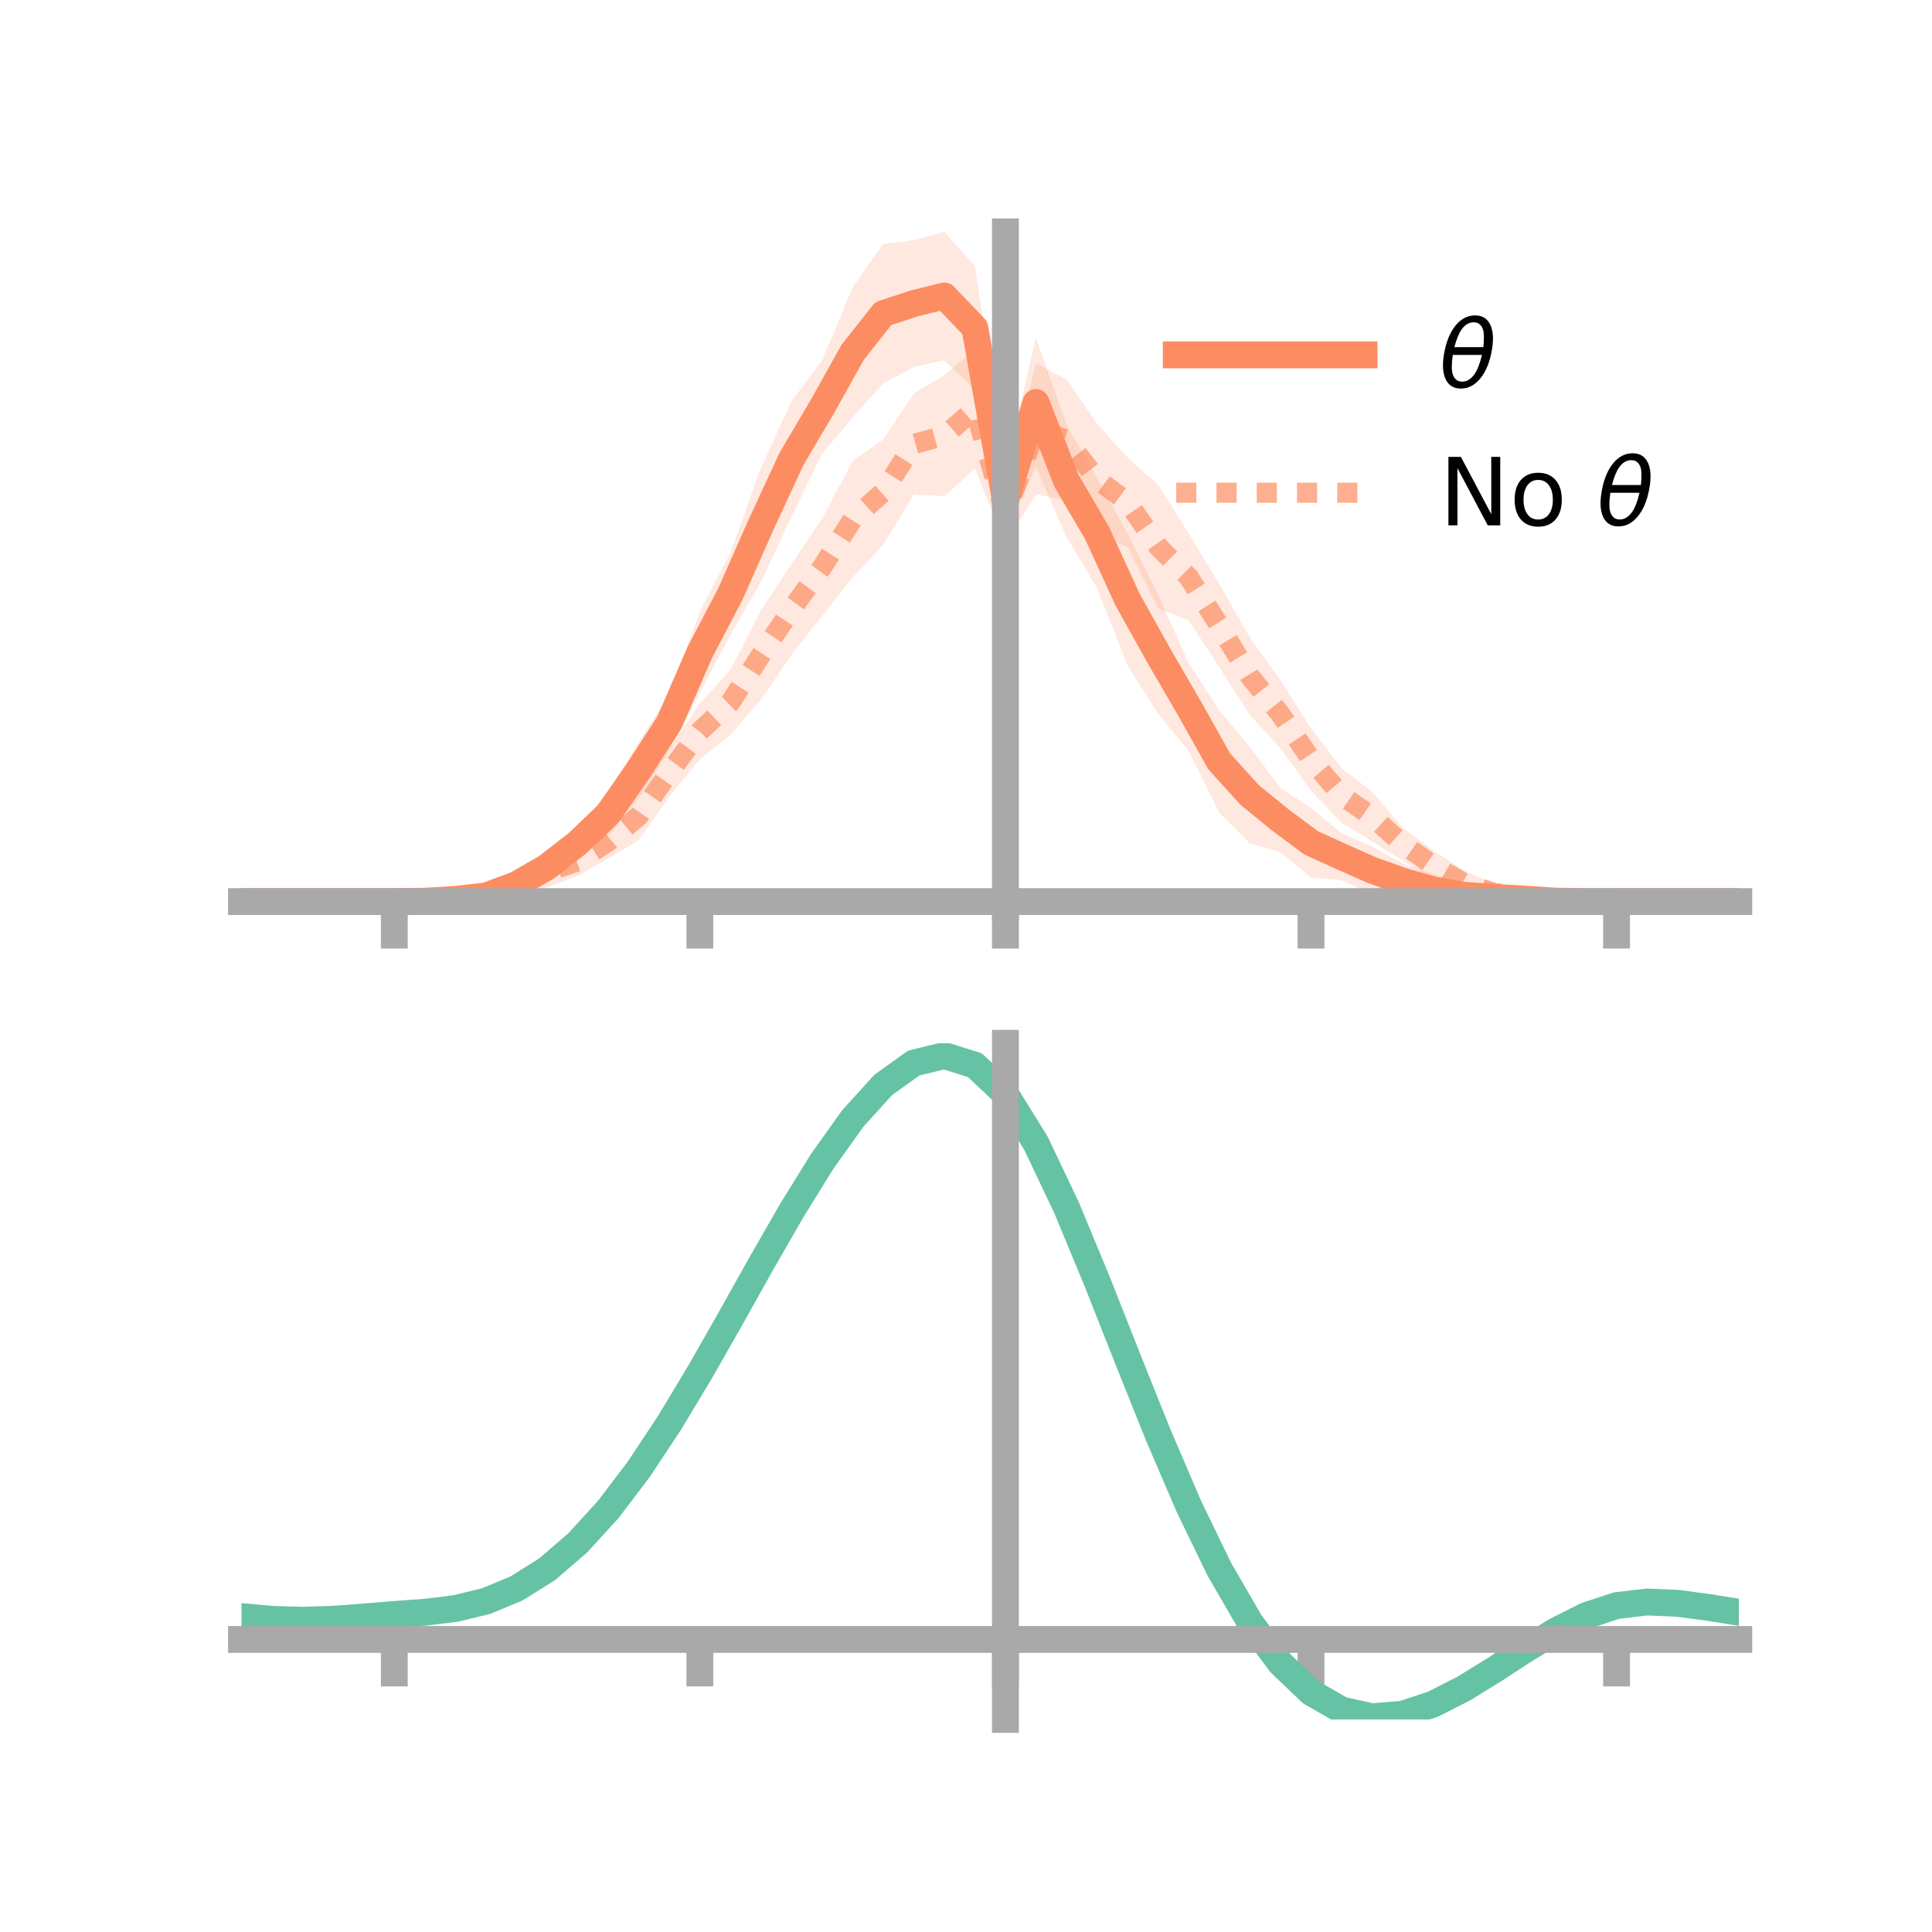<?xml version="1.0" encoding="utf-8" standalone="no"?>
<!DOCTYPE svg PUBLIC "-//W3C//DTD SVG 1.1//EN"
  "http://www.w3.org/Graphics/SVG/1.1/DTD/svg11.dtd">
<!-- Created with matplotlib (https://matplotlib.org/) -->
<svg height="144pt" version="1.1" viewBox="0 0 144 144" width="144pt" xmlns="http://www.w3.org/2000/svg" xmlns:xlink="http://www.w3.org/1999/xlink">
 <defs>
  <style type="text/css">*{stroke-linecap:butt;stroke-linejoin:round;}</style>
 </defs>
 <g id="figure_1">
  <g id="patch_1">
   <path d="M 0 144 
L 144 144 
L 144 0 
L 0 0 
z
" style="fill:none;"/>
  </g>
  <g id="axes_1">
   <g id="patch_2">
    <path d="M 18 67.68 
L 129.6 67.68 
L 129.6 17.28 
L 18 17.28 
z
" style="fill:none;"/>
   </g>
   <g id="PolyCollection_1">
    <path clip-path="url(#pba3af091df)" d="M 18 67.199 
L 18 67.199 
L 20.278 67.199 
L 22.555 67.199 
L 24.833 67.199 
L 27.11 67.199 
L 29.388 67.199 
L 31.665 67.084 
L 33.943 66.798 
L 36.22 66.391 
L 38.498 65.187 
L 40.776 63.667 
L 43.053 61.719 
L 45.331 58.991 
L 47.608 55.298 
L 49.886 51.733 
L 52.163 45.578 
L 54.441 41.208 
L 56.718 34.868 
L 58.996 29.9 
L 61.273 26.862 
L 63.551 21.413 
L 65.829 18.183 
L 68.106 17.893 
L 70.384 17.28 
L 72.661 19.823 
L 74.939 34.841 
L 77.216 25.188 
L 79.494 31.667 
L 81.771 35.641 
L 84.049 39.789 
L 86.327 44.366 
L 88.604 49.436 
L 90.882 52.95 
L 93.159 55.683 
L 95.437 58.727 
L 97.714 60.23 
L 99.992 62.095 
L 102.269 63.11 
L 104.547 64.359 
L 106.824 65.166 
L 109.102 65.774 
L 111.38 66.222 
L 113.657 66.654 
L 115.935 66.961 
L 118.212 67.131 
L 120.49 67.199 
L 122.767 67.199 
L 125.045 67.199 
L 127.322 67.199 
L 129.6 67.199 
L 129.6 67.199 
L 129.6 67.199 
L 127.322 67.199 
L 125.045 67.199 
L 122.767 67.199 
L 120.49 67.199 
L 118.212 67.277 
L 115.935 67.363 
L 113.657 67.372 
L 111.38 67.553 
L 109.102 67.68 
L 106.824 67.497 
L 104.547 66.99 
L 102.269 66.615 
L 99.992 65.614 
L 97.714 65.403 
L 95.437 63.514 
L 93.159 62.854 
L 90.882 60.567 
L 88.604 55.978 
L 86.327 53.212 
L 84.049 49.615 
L 81.771 43.83 
L 79.494 40.024 
L 77.216 34.806 
L 74.939 39.765 
L 72.661 29.05 
L 70.384 26.84 
L 68.106 27.357 
L 65.829 28.572 
L 63.551 31.112 
L 61.273 33.821 
L 58.996 38.497 
L 56.718 43.369 
L 54.441 47.33 
L 52.163 51.651 
L 49.886 55.988 
L 47.608 59.477 
L 45.331 62.331 
L 43.053 63.959 
L 40.776 65.559 
L 38.498 66.681 
L 36.22 67.168 
L 33.943 67.27 
L 31.665 67.257 
L 29.388 67.199 
L 27.11 67.199 
L 24.833 67.199 
L 22.555 67.199 
L 20.278 67.199 
L 18 67.199 
z
" style="fill:#fc8d62;fill-opacity:0.2;"/>
   </g>
   <g id="PolyCollection_2">
    <path clip-path="url(#pba3af091df)" d="M 18 67.199 
L 18 67.199 
L 20.278 67.199 
L 22.555 67.199 
L 24.833 67.199 
L 27.11 67.199 
L 29.388 67.199 
L 31.665 67.1 
L 33.943 66.806 
L 36.22 66.439 
L 38.498 65.313 
L 40.776 63.816 
L 43.053 63.122 
L 45.331 61.485 
L 47.608 59.025 
L 49.886 55.78 
L 52.163 52.426 
L 54.441 49.946 
L 56.718 45.501 
L 58.996 42.035 
L 61.273 38.664 
L 63.551 34.369 
L 65.829 32.755 
L 68.106 29.326 
L 70.384 27.967 
L 72.661 26.058 
L 74.939 36.233 
L 77.216 27.088 
L 79.494 28.276 
L 81.771 31.584 
L 84.049 34.112 
L 86.327 36.148 
L 88.604 39.782 
L 90.882 43.546 
L 93.159 47.523 
L 95.437 50.691 
L 97.714 54.274 
L 99.992 57.266 
L 102.269 59.006 
L 104.547 61.685 
L 106.824 63.384 
L 109.102 64.871 
L 111.38 65.868 
L 113.657 66.328 
L 115.935 66.969 
L 118.212 67.126 
L 120.49 67.199 
L 122.767 67.199 
L 125.045 67.199 
L 127.322 67.199 
L 129.6 67.199 
L 129.6 67.199 
L 129.6 67.199 
L 127.322 67.199 
L 125.045 67.199 
L 122.767 67.199 
L 120.49 67.199 
L 118.212 67.265 
L 115.935 67.368 
L 113.657 67.316 
L 111.38 67.241 
L 109.102 66.777 
L 106.824 65.609 
L 104.547 64.136 
L 102.269 62.711 
L 99.992 61.321 
L 97.714 58.934 
L 95.437 55.768 
L 93.159 53.292 
L 90.882 49.719 
L 88.604 46.25 
L 86.327 45.343 
L 84.049 40.746 
L 81.771 39.883 
L 79.494 37.286 
L 77.216 36.842 
L 74.939 40.501 
L 72.661 34.942 
L 70.384 36.983 
L 68.106 36.863 
L 65.829 40.61 
L 63.551 43.044 
L 61.273 45.903 
L 58.996 48.803 
L 56.718 52.139 
L 54.441 54.746 
L 52.163 56.592 
L 49.886 59.377 
L 47.608 62.625 
L 45.331 63.985 
L 43.053 65.278 
L 40.776 66.142 
L 38.498 66.579 
L 36.22 67.221 
L 33.943 67.257 
L 31.665 67.26 
L 29.388 67.199 
L 27.11 67.199 
L 24.833 67.199 
L 22.555 67.199 
L 20.278 67.199 
L 18 67.199 
z
" style="fill:#fc8d62;fill-opacity:0.2;"/>
   </g>
   <g id="matplotlib.axis_1">
    <g id="xtick_1">
     <g id="line2d_1">
      <defs>
       <path d="M 0 0 
L 0 3.5 
" id="mef2ad6c557" style="stroke:#a9a9a9;stroke-width:2;"/>
      </defs>
      <g>
       <use style="fill:#a9a9a9;stroke:#a9a9a9;stroke-width:2;" x="29.388" xlink:href="#mef2ad6c557" y="67.199"/>
      </g>
     </g>
    </g>
    <g id="xtick_2">
     <g id="line2d_2">
      <g>
       <use style="fill:#a9a9a9;stroke:#a9a9a9;stroke-width:2;" x="52.163" xlink:href="#mef2ad6c557" y="67.199"/>
      </g>
     </g>
    </g>
    <g id="xtick_3">
     <g id="line2d_3">
      <g>
       <use style="fill:#a9a9a9;stroke:#a9a9a9;stroke-width:2;" x="74.939" xlink:href="#mef2ad6c557" y="67.199"/>
      </g>
     </g>
    </g>
    <g id="xtick_4">
     <g id="line2d_4">
      <g>
       <use style="fill:#a9a9a9;stroke:#a9a9a9;stroke-width:2;" x="97.714" xlink:href="#mef2ad6c557" y="67.199"/>
      </g>
     </g>
    </g>
    <g id="xtick_5">
     <g id="line2d_5">
      <g>
       <use style="fill:#a9a9a9;stroke:#a9a9a9;stroke-width:2;" x="120.49" xlink:href="#mef2ad6c557" y="67.199"/>
      </g>
     </g>
    </g>
   </g>
   <g id="matplotlib.axis_2"/>
   <g id="line2d_6">
    <path clip-path="url(#pba3af091df)" d="M 18 67.199 
L 20.278 67.199 
L 22.555 67.199 
L 24.833 67.199 
L 27.11 67.199 
L 29.388 67.199 
L 31.665 67.17 
L 33.943 67.034 
L 36.22 66.779 
L 38.498 65.934 
L 40.776 64.613 
L 43.053 62.839 
L 45.331 60.661 
L 47.608 57.388 
L 49.886 53.861 
L 52.163 48.615 
L 54.441 44.269 
L 56.718 39.119 
L 58.996 34.199 
L 61.273 30.342 
L 63.551 26.262 
L 65.829 23.378 
L 68.106 22.625 
L 70.384 22.06 
L 72.661 24.437 
L 74.939 37.303 
L 77.216 29.997 
L 79.494 35.846 
L 81.771 39.735 
L 84.049 44.702 
L 86.327 48.789 
L 88.604 52.707 
L 90.882 56.759 
L 93.159 59.269 
L 95.437 61.12 
L 97.714 62.816 
L 99.992 63.854 
L 102.269 64.863 
L 104.547 65.675 
L 106.824 66.331 
L 109.102 66.727 
L 111.38 66.887 
L 113.657 67.013 
L 115.935 67.162 
L 118.212 67.204 
L 120.49 67.199 
L 122.767 67.199 
L 125.045 67.199 
L 127.322 67.199 
L 129.6 67.199 
" style="fill:none;stroke:#fc8d62;stroke-linecap:square;stroke-width:2;"/>
   </g>
   <g id="line2d_7">
    <path clip-path="url(#pba3af091df)" d="M 18 67.199 
L 20.278 67.199 
L 22.555 67.199 
L 24.833 67.199 
L 27.11 67.199 
L 29.388 67.199 
L 31.665 67.18 
L 33.943 67.031 
L 36.22 66.83 
L 38.498 65.946 
L 40.776 64.979 
L 43.053 64.2 
L 45.331 62.735 
L 47.608 60.825 
L 49.886 57.578 
L 52.163 54.509 
L 54.441 52.346 
L 56.718 48.82 
L 58.996 45.419 
L 61.273 42.284 
L 63.551 38.706 
L 65.829 36.683 
L 68.106 33.094 
L 70.384 32.475 
L 72.661 30.5 
L 74.939 38.367 
L 77.216 31.965 
L 79.494 32.781 
L 81.771 35.733 
L 84.049 37.429 
L 86.327 40.746 
L 88.604 43.016 
L 90.882 46.633 
L 93.159 50.408 
L 95.437 53.23 
L 97.714 56.604 
L 99.992 59.293 
L 102.269 60.859 
L 104.547 62.91 
L 106.824 64.496 
L 109.102 65.824 
L 111.38 66.555 
L 113.657 66.822 
L 115.935 67.169 
L 118.212 67.196 
L 120.49 67.199 
L 122.767 67.199 
L 125.045 67.199 
L 127.322 67.199 
L 129.6 67.199 
" style="fill:none;stroke:#fc8d62;stroke-dasharray:1.5,1.5;stroke-dashoffset:0;stroke-opacity:0.7;stroke-width:1.5;"/>
   </g>
   <g id="patch_3">
    <path d="M 74.939 67.68 
L 74.939 17.28 
" style="fill:none;stroke:#a9a9a9;stroke-linecap:square;stroke-linejoin:miter;stroke-width:2;"/>
   </g>
   <g id="patch_4">
    <path d="M 129.6 67.68 
L 129.6 17.28 
" style="fill:none;"/>
   </g>
   <g id="patch_5">
    <path d="M 18 67.199 
L 129.6 67.199 
" style="fill:none;stroke:#a9a9a9;stroke-linecap:square;stroke-linejoin:miter;stroke-width:2;"/>
   </g>
   <g id="patch_6">
    <path d="M 18 17.28 
L 129.6 17.28 
" style="fill:none;"/>
   </g>
   <g id="legend_1">
    <g id="line2d_8">
     <path d="M 87.67 26.449 
L 101.67 26.449 
" style="fill:none;stroke:#fc8d62;stroke-linecap:square;stroke-width:2;"/>
    </g>
    <g id="line2d_9"/>
    <g id="text_1">
     <!-- $\theta$ -->
     <g transform="translate(107.27 28.899)scale(0.07 -0.07)">
      <defs>
       <path d="M 45.516 34.672 
L 14.453 34.672 
Q 12.359 20.062 14.5 13.875 
Q 17.188 6.25 24.469 6.25 
Q 31.781 6.25 37.359 13.922 
Q 42.234 20.656 45.516 34.672 
z
M 47.016 42.969 
Q 48.344 56.844 46.625 61.719 
Q 43.953 69.438 36.766 69.438 
Q 29.297 69.438 23.828 61.812 
Q 19.531 55.672 16.156 42.969 
z
M 38.188 76.766 
Q 49.906 76.766 54.594 66.406 
Q 59.281 56.109 55.719 37.844 
Q 52.203 19.625 43.453 9.281 
Q 34.766 -1.125 23.047 -1.125 
Q 11.281 -1.125 6.641 9.281 
Q 2 19.625 5.516 37.844 
Q 9.078 56.109 17.719 66.406 
Q 26.422 76.766 38.188 76.766 
z
" id="DejaVuSans-Oblique-952"/>
      </defs>
      <use transform="translate(0 0.234)" xlink:href="#DejaVuSans-Oblique-952"/>
     </g>
    </g>
    <g id="line2d_10">
     <path d="M 87.67 36.724 
L 101.67 36.724 
" style="fill:none;stroke:#fc8d62;stroke-dasharray:1.5,1.5;stroke-dashoffset:0;stroke-opacity:0.7;stroke-width:1.5;"/>
    </g>
    <g id="line2d_11"/>
    <g id="text_2">
     <!-- No $\theta$ -->
     <g transform="translate(107.27 39.174)scale(0.07 -0.07)">
      <defs>
       <path d="M 9.812 72.906 
L 23.094 72.906 
L 55.422 11.922 
L 55.422 72.906 
L 64.984 72.906 
L 64.984 0 
L 51.703 0 
L 19.391 60.984 
L 19.391 0 
L 9.812 0 
z
" id="DejaVuSans-78"/>
       <path d="M 30.609 48.391 
Q 23.391 48.391 19.188 42.75 
Q 14.984 37.109 14.984 27.297 
Q 14.984 17.484 19.156 11.844 
Q 23.344 6.203 30.609 6.203 
Q 37.797 6.203 41.984 11.859 
Q 46.188 17.531 46.188 27.297 
Q 46.188 37.016 41.984 42.703 
Q 37.797 48.391 30.609 48.391 
z
M 30.609 56 
Q 42.328 56 49.016 48.375 
Q 55.719 40.766 55.719 27.297 
Q 55.719 13.875 49.016 6.219 
Q 42.328 -1.422 30.609 -1.422 
Q 18.844 -1.422 12.172 6.219 
Q 5.516 13.875 5.516 27.297 
Q 5.516 40.766 12.172 48.375 
Q 18.844 56 30.609 56 
z
" id="DejaVuSans-111"/>
       <path id="DejaVuSans-32"/>
      </defs>
      <use transform="translate(0 0.234)" xlink:href="#DejaVuSans-78"/>
      <use transform="translate(74.805 0.234)" xlink:href="#DejaVuSans-111"/>
      <use transform="translate(135.986 0.234)" xlink:href="#DejaVuSans-32"/>
      <use transform="translate(167.773 0.234)" xlink:href="#DejaVuSans-Oblique-952"/>
     </g>
    </g>
   </g>
  </g>
  <g id="axes_2">
   <g id="patch_7">
    <path d="M 18 128.16 
L 129.6 128.16 
L 129.6 77.76 
L 18 77.76 
z
" style="fill:none;"/>
   </g>
   <g id="PolyCollection_3">
    <path clip-path="url(#pabb7b11ddd)" d="M 18 120.529 
L 18 120.45 
L 20.278 120.669 
L 22.555 120.734 
L 24.833 120.654 
L 27.11 120.477 
L 29.388 120.279 
L 31.665 120.109 
L 33.943 119.827 
L 36.22 119.271 
L 38.498 118.314 
L 40.776 116.865 
L 43.053 114.872 
L 45.331 112.326 
L 47.608 109.259 
L 49.886 105.74 
L 52.163 101.87 
L 54.441 97.777 
L 56.718 93.617 
L 58.996 89.564 
L 61.273 85.807 
L 63.551 82.547 
L 65.829 79.985 
L 68.106 78.323 
L 70.384 77.76 
L 72.661 78.484 
L 74.939 80.663 
L 77.216 84.387 
L 79.494 89.257 
L 81.771 94.826 
L 84.049 100.679 
L 86.327 106.451 
L 88.604 111.842 
L 90.882 116.617 
L 93.159 120.611 
L 95.437 123.726 
L 97.714 125.93 
L 99.992 127.248 
L 102.269 127.758 
L 104.547 127.572 
L 106.824 126.83 
L 109.102 125.687 
L 111.38 124.304 
L 113.657 122.846 
L 115.935 121.472 
L 118.212 120.335 
L 120.49 119.587 
L 122.767 119.324 
L 125.045 119.429 
L 127.322 119.739 
L 129.6 120.116 
L 129.6 120.22 
L 129.6 120.22 
L 127.322 119.869 
L 125.045 119.578 
L 122.767 119.484 
L 120.49 119.753 
L 118.212 120.51 
L 115.935 121.671 
L 113.657 123.087 
L 111.38 124.593 
L 109.102 126.021 
L 106.824 127.199 
L 104.547 127.963 
L 102.269 128.16 
L 99.992 127.66 
L 97.714 126.363 
L 95.437 124.209 
L 93.159 121.18 
L 90.882 117.308 
L 88.604 112.683 
L 86.327 107.46 
L 84.049 101.862 
L 81.771 96.18 
L 79.494 90.768 
L 77.216 86.033 
L 74.939 82.412 
L 72.661 80.298 
L 70.384 79.598 
L 68.106 80.143 
L 65.829 81.745 
L 63.551 84.212 
L 61.273 87.344 
L 58.996 90.946 
L 56.718 94.826 
L 54.441 98.804 
L 52.163 102.713 
L 49.886 106.408 
L 47.608 109.768 
L 45.331 112.7 
L 43.053 115.141 
L 40.776 117.063 
L 38.498 118.473 
L 36.22 119.411 
L 33.943 119.955 
L 31.665 120.228 
L 29.388 120.386 
L 27.11 120.568 
L 24.833 120.726 
L 22.555 120.792 
L 20.278 120.728 
L 18 120.529 
z
" style="fill:#66c2a5;fill-opacity:0.2;"/>
   </g>
   <g id="matplotlib.axis_3">
    <g id="xtick_6">
     <g id="line2d_12">
      <g>
       <use style="fill:#a9a9a9;stroke:#a9a9a9;stroke-width:2;" x="29.388" xlink:href="#mef2ad6c557" y="122.195"/>
      </g>
     </g>
    </g>
    <g id="xtick_7">
     <g id="line2d_13">
      <g>
       <use style="fill:#a9a9a9;stroke:#a9a9a9;stroke-width:2;" x="52.163" xlink:href="#mef2ad6c557" y="122.195"/>
      </g>
     </g>
    </g>
    <g id="xtick_8">
     <g id="line2d_14">
      <g>
       <use style="fill:#a9a9a9;stroke:#a9a9a9;stroke-width:2;" x="74.939" xlink:href="#mef2ad6c557" y="122.195"/>
      </g>
     </g>
    </g>
    <g id="xtick_9">
     <g id="line2d_15">
      <g>
       <use style="fill:#a9a9a9;stroke:#a9a9a9;stroke-width:2;" x="97.714" xlink:href="#mef2ad6c557" y="122.195"/>
      </g>
     </g>
    </g>
    <g id="xtick_10">
     <g id="line2d_16">
      <g>
       <use style="fill:#a9a9a9;stroke:#a9a9a9;stroke-width:2;" x="120.49" xlink:href="#mef2ad6c557" y="122.195"/>
      </g>
     </g>
    </g>
   </g>
   <g id="matplotlib.axis_4"/>
   <g id="line2d_17">
    <path clip-path="url(#pabb7b11ddd)" d="M 18 120.489 
L 20.278 120.698 
L 22.555 120.763 
L 24.833 120.69 
L 27.11 120.522 
L 29.388 120.332 
L 31.665 120.168 
L 33.943 119.891 
L 36.22 119.341 
L 38.498 118.394 
L 40.776 116.964 
L 43.053 115.006 
L 45.331 112.513 
L 47.608 109.514 
L 49.886 106.074 
L 52.163 102.291 
L 54.441 98.29 
L 56.718 94.222 
L 58.996 90.255 
L 61.273 86.576 
L 63.551 83.379 
L 65.829 80.865 
L 68.106 79.233 
L 70.384 78.679 
L 72.661 79.391 
L 74.939 81.538 
L 77.216 85.21 
L 79.494 90.012 
L 81.771 95.503 
L 84.049 101.27 
L 86.327 106.955 
L 88.604 112.262 
L 90.882 116.962 
L 93.159 120.895 
L 95.437 123.967 
L 97.714 126.146 
L 99.992 127.454 
L 102.269 127.959 
L 104.547 127.768 
L 106.824 127.015 
L 109.102 125.854 
L 111.38 124.449 
L 113.657 122.967 
L 115.935 121.572 
L 118.212 120.422 
L 120.49 119.67 
L 122.767 119.404 
L 125.045 119.503 
L 127.322 119.804 
L 129.6 120.168 
" style="fill:none;stroke:#66c2a5;stroke-linecap:square;stroke-width:2;"/>
   </g>
   <g id="patch_8">
    <path d="M 74.939 128.16 
L 74.939 77.76 
" style="fill:none;stroke:#a9a9a9;stroke-linecap:square;stroke-linejoin:miter;stroke-width:2;"/>
   </g>
   <g id="patch_9">
    <path d="M 129.6 128.16 
L 129.6 77.76 
" style="fill:none;"/>
   </g>
   <g id="patch_10">
    <path d="M 18 122.195 
L 129.6 122.195 
" style="fill:none;stroke:#a9a9a9;stroke-linecap:square;stroke-linejoin:miter;stroke-width:2;"/>
   </g>
   <g id="patch_11">
    <path d="M 18 77.76 
L 129.6 77.76 
" style="fill:none;"/>
   </g>
  </g>
 </g>
 <defs>
  <clipPath id="pba3af091df">
   <rect height="50.4" width="111.6" x="18" y="17.28"/>
  </clipPath>
  <clipPath id="pabb7b11ddd">
   <rect height="50.4" width="111.6" x="18" y="77.76"/>
  </clipPath>
 </defs>
</svg>
